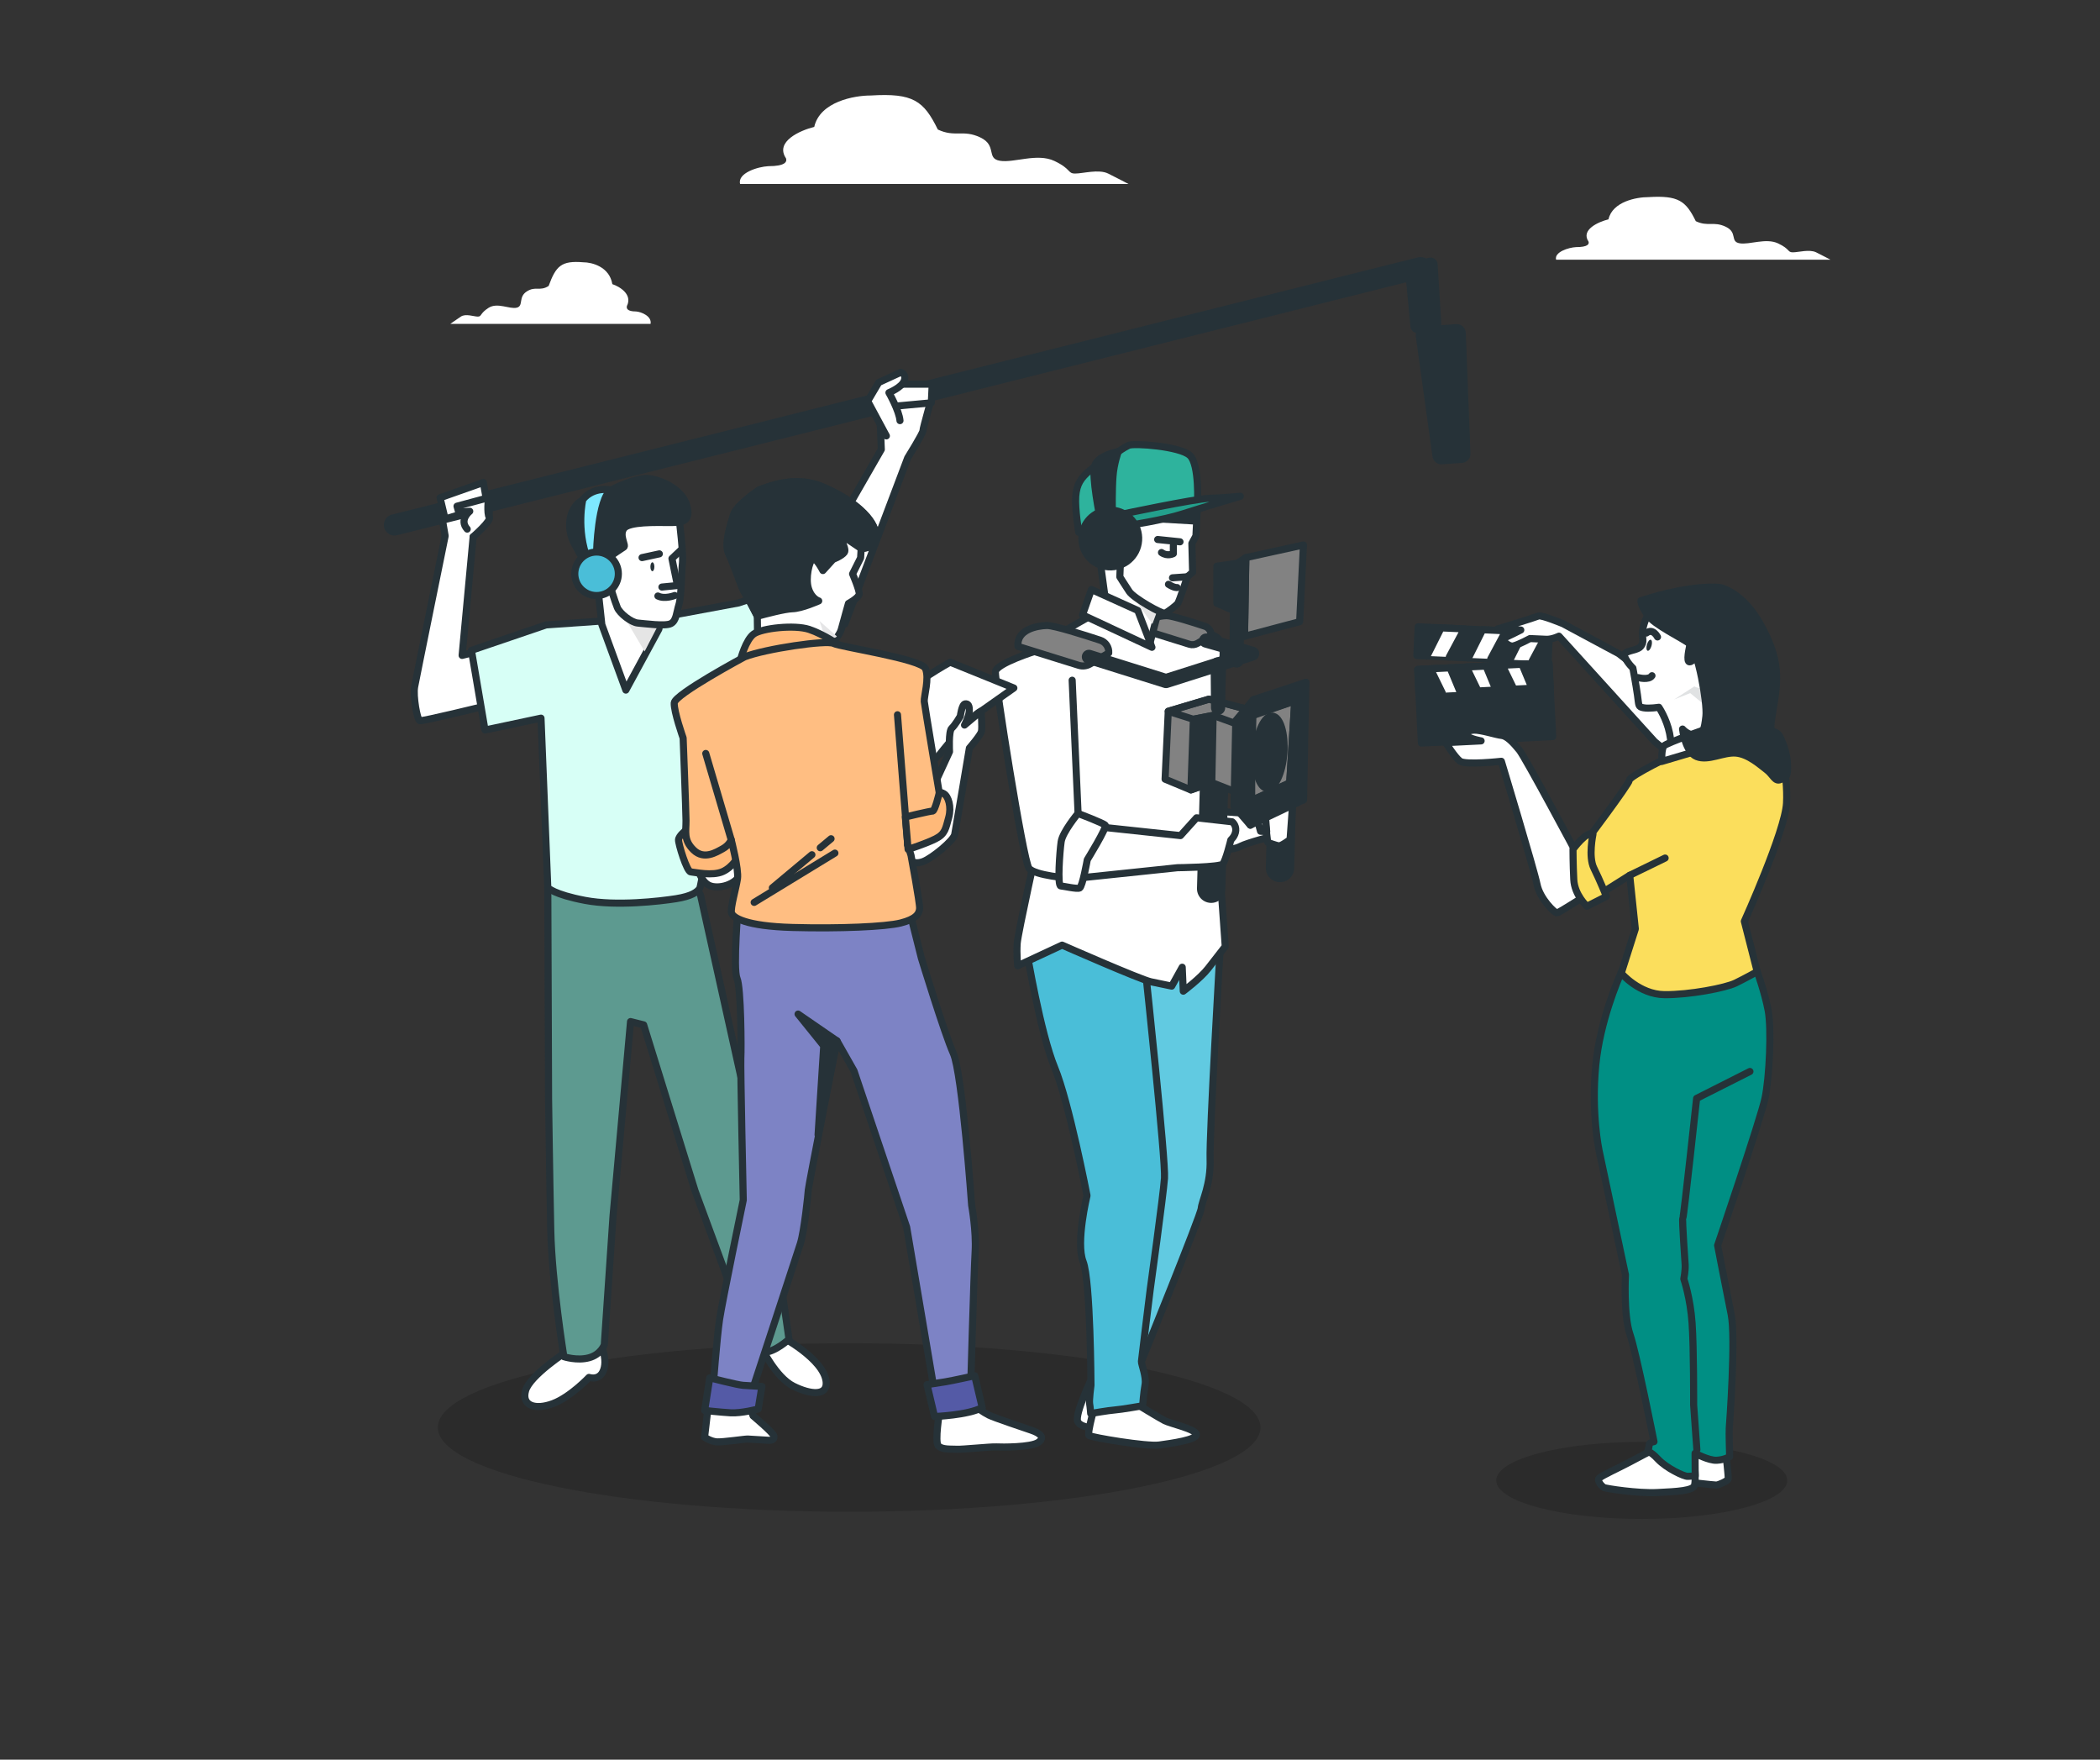 <svg width="296" height="248" viewBox="0 0 296 248" fill="none" xmlns="http://www.w3.org/2000/svg">
<rect x="0" y="0" width="296" height="248" fill="#333333" stroke="none"/>
<path opacity="0.16" d="M119.688 213.056C151.71 213.056 177.668 207.74 177.668 201.182C177.668 194.624 151.71 189.308 119.688 189.308C87.667 189.308 61.709 194.624 61.709 201.182C61.709 207.74 87.667 213.056 119.688 213.056Z" fill="black"/>
<path opacity="0.16" d="M231.409 214.074C242.738 214.074 251.922 211.644 251.922 208.646C251.922 205.648 242.738 203.218 231.409 203.218C220.08 203.218 210.896 205.648 210.896 208.646C210.896 211.644 220.08 214.074 231.409 214.074Z" fill="black"/>
<path d="M67.05 91.89L65.136 92.37L66.693 75.648L68.963 72.9V69.676L62.028 71.35L62.746 75.529C62.746 75.529 58.681 95.48 58.443 96.792C58.205 98.104 58.8 101.452 59.162 101.571C59.519 101.689 68.249 99.54 68.249 99.54L67.05 91.89Z" fill="white" stroke="#263238" stroke-miterlimit="10" stroke-linecap="round" stroke-linejoin="round"/>
<path d="M113.097 82.695L124.222 63.343L123.984 57.371L124.703 55.698L131.52 55.341C131.52 55.341 130.087 60.357 130.087 60.719C130.087 61.08 127.935 64.541 127.935 64.541L119.086 87.953L112.745 89.746L113.097 82.695Z" fill="white" stroke="#263238" stroke-miterlimit="10" stroke-linecap="round" stroke-linejoin="round"/>
<path d="M55.606 73.975L200.226 37.73" stroke="#263238" stroke-width="3" stroke-miterlimit="10" stroke-linecap="round" stroke-linejoin="round"/>
<path d="M126.131 57.248L131.272 56.772L131.396 54.143H125.055L124.936 56.292L126.131 57.248Z" fill="white" stroke="#263238" stroke-miterlimit="10" stroke-linecap="round" stroke-linejoin="round"/>
<path d="M124.936 61.432L122.304 56.535L123.86 53.905L126.969 52.474C126.969 52.474 127.807 52.712 127.45 53.667C127.093 54.623 125.298 55.341 125.298 55.341C125.298 55.341 126.731 57.852 126.855 59.283" fill="white"/>
<path d="M124.936 61.432L122.304 56.535L123.86 53.905L126.969 52.474C126.969 52.474 127.807 52.712 127.45 53.667C127.093 54.623 125.298 55.341 125.298 55.341C125.298 55.341 126.731 57.852 126.855 59.283" stroke="#263238" stroke-miterlimit="10" stroke-linecap="round" stroke-linejoin="round"/>
<path d="M79.941 190.435C79.941 190.435 74.705 193.821 74.086 195.975C73.472 198.128 75.471 198.742 77.937 197.819C80.403 196.897 83.021 194.125 83.021 194.125C83.021 194.125 84.716 194.738 85.177 192.741C85.639 190.74 84.102 188.434 84.102 188.434L79.941 190.435Z" fill="white" stroke="#263238" stroke-miterlimit="10" stroke-linecap="round" stroke-linejoin="round"/>
<path d="M107.361 189.974C107.361 189.974 109.365 194.13 111.826 195.356C114.292 196.588 116.639 196.754 116.448 194.743C116.139 191.515 109.979 188.281 109.979 188.281L107.361 189.974Z" fill="white" stroke="#263238" stroke-miterlimit="10" stroke-linecap="round" stroke-linejoin="round"/>
<path d="M77.213 125.101L77.323 154.899C77.323 154.899 77.475 165.977 77.632 173.361C77.785 180.745 79.479 191.206 79.479 191.206C79.479 191.206 81.326 191.819 83.021 191.358C84.716 190.897 85.178 189.513 85.178 189.513L86.41 171.36L88.876 143.978L90.723 144.439L97.964 167.822L105.976 189.513C105.976 189.513 106.128 190.588 107.67 190.588C109.213 190.588 111.212 188.743 111.212 188.743C111.212 188.743 108.442 169.206 107.823 166.13C107.209 163.053 106.59 161.513 106.59 161.513L98.735 126.128L98.121 125.054L77.942 123.513L77.213 125.101Z" fill="#5D9A90" stroke="#263238" stroke-miterlimit="10" stroke-linecap="round" stroke-linejoin="round"/>
<path d="M85.587 87.473L76.975 88.072L66.45 91.657L68.364 102.888L76.256 101.214L77.213 125.106C77.213 125.106 78.051 126.062 82.473 126.899C86.9 127.735 92.999 127.017 95.269 126.661C97.54 126.304 98.259 125.705 98.616 125.23C98.973 124.754 103.162 97.995 103.162 97.995L113.449 94.89L113.33 81.867L104.119 84.972L90.604 87.482H85.587V87.473Z" fill="#D7FFF6" stroke="#263238" stroke-miterlimit="10" stroke-linecap="round" stroke-linejoin="round"/>
<path d="M84.335 83.441L84.83 88.025L88.215 97.258L92.875 88.657L93.089 87.107L86.029 80.764L84.335 83.441Z" fill="white" stroke="#263238" stroke-miterlimit="10" stroke-linecap="round" stroke-linejoin="round"/>
<path d="M87.543 86.199L90.861 91.809L92.903 87.854L87.543 86.199Z" fill="#E5E5E5"/>
<path d="M95.769 73.499C95.769 73.499 96.336 78.083 96.193 79.352C96.05 80.622 96.05 84.073 95.698 85.205C95.346 86.337 95.346 87.464 94.57 87.882C93.794 88.305 90.828 87.882 89.909 87.811C88.99 87.739 87.367 86.47 87.015 85.624C86.663 84.777 85.887 82.238 85.887 82.238C85.887 82.238 84.616 78.358 84.544 78.078C84.473 77.797 84.121 75.187 86.096 73.775C88.072 72.363 91.109 72.363 92.094 72.363C93.089 72.372 95.769 73.499 95.769 73.499Z" fill="white" stroke="#263238" stroke-miterlimit="10" stroke-linecap="round" stroke-linejoin="round"/>
<path d="M95.107 83.926C95.107 83.926 93.708 84.487 92.732 83.997" stroke="#263238" stroke-miterlimit="10" stroke-linecap="round" stroke-linejoin="round"/>
<path d="M92.237 79.875C92.237 80.222 92.113 80.503 91.956 80.503C91.804 80.503 91.675 80.222 91.675 79.875C91.675 79.528 91.799 79.248 91.956 79.248C92.113 79.248 92.237 79.528 92.237 79.875Z" fill="#263238"/>
<path d="M95.912 77.588L94.712 78.72L95.488 82.523L93.298 82.737" stroke="#263238" stroke-miterlimit="10" stroke-linecap="round" stroke-linejoin="round"/>
<path d="M92.937 78.059L90.499 78.587" stroke="#263238" stroke-miterlimit="10" stroke-linecap="round" stroke-linejoin="round"/>
<path d="M86.168 78.297C86.168 78.297 87.581 77.308 87.934 77.098C88.286 76.889 87.229 75.477 87.934 74.488C88.638 73.499 92.594 73.642 94.217 73.642C95.841 73.642 97.464 73.713 96.831 71.317C96.198 68.92 93.089 67.58 91.323 67.437C89.557 67.294 86.101 69.058 86.101 69.058C86.101 69.058 83.421 69.553 81.793 70.68C80.169 71.806 79.817 74.488 80.945 76.604C82.074 78.72 82.712 79.775 82.712 79.775L85.958 79.072L86.168 78.297Z" fill="#263238" stroke="#263238" stroke-miterlimit="10" stroke-linecap="round" stroke-linejoin="round"/>
<path d="M84.087 77.802C84.087 77.802 84.263 70.399 86.101 69.058C86.101 69.058 83.702 68.492 82.15 70.399C82.15 70.399 81.159 74.559 82.854 78.929L84.268 79L84.087 77.802Z" fill="#7EE8FF" stroke="#263238" stroke-miterlimit="10" stroke-linecap="round" stroke-linejoin="round"/>
<path d="M87.158 80.869C87.158 82.561 85.782 83.936 84.087 83.936C82.392 83.936 81.017 82.561 81.017 80.869C81.017 79.176 82.392 77.802 84.087 77.802C85.782 77.802 87.158 79.176 87.158 80.869Z" fill="#4ABED8" stroke="#263238" stroke-miterlimit="10" stroke-linecap="round" stroke-linejoin="round"/>
<path d="M62.028 70.152L62.742 73.138L68.726 71.345L68.126 67.998L62.028 70.152Z" fill="white" stroke="#263238" stroke-miterlimit="10" stroke-linecap="round" stroke-linejoin="round"/>
<path d="M65.855 74.569C64.66 73.257 66.212 72.058 66.212 72.058L64.655 72.177L64.417 71.34L68.844 70.147C68.844 70.147 68.606 72.415 68.963 72.895C69.32 73.371 66.693 75.643 66.693 75.643" fill="white"/>
<path d="M65.855 74.569C64.66 73.257 66.212 72.058 66.212 72.058L64.655 72.177L64.417 71.34L68.844 70.147C68.844 70.147 68.606 72.415 68.963 72.895C69.32 73.371 66.693 75.643 66.693 75.643" stroke="#263238" stroke-miterlimit="10" stroke-linecap="round" stroke-linejoin="round"/>
<path d="M206.081 65.236L203.268 65.44C202.597 65.487 202.002 65.012 201.911 64.346L199.564 47.458C199.46 46.726 199.998 46.065 200.735 46.008L205.234 45.679C205.972 45.627 206.6 46.207 206.605 46.944L207.271 63.956C207.267 64.627 206.753 65.188 206.081 65.236Z" fill="#263238"/>
<path d="M198.031 37.92L198.807 46.05C198.86 46.607 199.374 47.011 199.926 46.925L202.321 46.573C202.825 46.497 203.187 46.05 203.154 45.546L202.639 37.221C202.601 36.627 202.044 36.199 201.464 36.322L198.807 36.869C198.317 36.969 197.984 37.421 198.031 37.92Z" fill="#263238"/>
<path d="M180.807 108.397L180.418 122.334" stroke="#263238" stroke-width="4" stroke-miterlimit="10" stroke-linecap="round" stroke-linejoin="round"/>
<path d="M179.626 117.786C179.626 117.786 175.809 118.759 174.773 119.307C173.732 119.856 171.106 119.913 171.106 119.913L171.386 114.321L177.72 114.781L179.087 114.879L179.626 117.786Z" fill="white" stroke="#263238" stroke-miterlimit="10" stroke-linecap="round" stroke-linejoin="round"/>
<path d="M178.295 115.448L178.683 118.718C178.683 118.718 179.9 119.178 180.273 119.209C180.646 119.235 181.837 118.324 181.837 118.324L182.179 113.612L178.284 113.953L178.295 115.448Z" fill="white" stroke="#263238" stroke-miterlimit="10" stroke-linecap="round" stroke-linejoin="round"/>
<path d="M177.083 114.988L177.673 117.15L178.543 117.212L178.279 113.948L177.083 114.988Z" fill="white" stroke="#263238" stroke-miterlimit="10" stroke-linecap="round" stroke-linejoin="round"/>
<path d="M153.833 194.363C153.833 194.363 151.477 199.303 151.901 200.333C152.326 201.362 155.076 201.31 155.076 201.31L155.19 194.585C155.19 194.585 154.574 192.796 153.833 194.363Z" fill="white" stroke="#263238" stroke-miterlimit="10" stroke-linecap="round" stroke-linejoin="round"/>
<path d="M160.318 197.948C160.318 197.948 163.306 199.784 164.15 200.219C164.994 200.653 168.558 201.409 168.63 202.164C168.703 202.919 165.171 203.411 163.404 203.654C161.638 203.902 153.869 202.588 153.512 202.314C153.16 202.04 154.486 197.519 154.486 197.519L160.318 197.948Z" fill="white" stroke="#263238" stroke-miterlimit="10" stroke-linecap="round" stroke-linejoin="round"/>
<path d="M172.002 133.326C172.002 133.326 170.448 159.9 170.567 163.402C170.686 166.905 169.392 169.305 169.319 170.298C169.247 171.291 160.882 191.885 160.882 191.885L159.287 196.634L156.029 191.658L159.473 168.338L156.107 133.921L164.803 132.804L172.002 133.326Z" fill="#61CAE1" stroke="#263238" stroke-miterlimit="10" stroke-linecap="round" stroke-linejoin="round"/>
<path d="M144.728 134.092C144.728 134.092 146.639 145.581 148.659 150.465C150.679 155.348 153.217 168.503 153.217 168.503C153.217 168.503 151.611 175.119 152.668 177.814C153.719 180.51 153.776 195.227 153.776 195.227C153.776 195.227 153.497 197.327 153.585 197.834C153.673 198.341 153.735 199.215 153.735 199.215C153.735 199.215 156.262 198.776 157.143 198.714C158.023 198.651 161.058 198.124 161.058 198.124C161.058 198.124 161.193 196.262 161.4 195.154C161.607 194.047 160.861 192.247 160.887 191.875C160.913 191.502 162.125 181.736 162.125 181.736C162.125 181.736 163.959 168.524 164.14 166.046C164.321 163.568 161.493 137.17 161.493 137.17C161.493 137.17 153.631 131.987 150.658 131.645C147.675 131.314 144.728 134.092 144.728 134.092Z" fill="#4ABED8" stroke="#263238" stroke-miterlimit="10" stroke-linecap="round" stroke-linejoin="round"/>
<path d="M153.667 86.836C153.667 86.836 142.708 92.977 142.667 93.566C142.625 94.156 146.432 118.206 146.432 118.206C146.432 118.206 143.485 131.464 143.376 132.938C143.268 134.418 143.444 136.115 143.444 136.115L149.705 133.202C149.705 133.202 160.758 138.065 162.224 138.37C163.689 138.675 165.155 138.98 165.155 138.98L166.636 136.316L166.786 139.694C166.786 139.694 169.2 137.889 170.293 136.482C171.386 135.075 172.701 133.388 172.701 133.388L171.619 118.252C171.619 118.252 172.282 94.13 172.359 93.049C172.437 91.963 172.541 90.587 171.505 89.816C170.469 89.045 162.861 87.307 162.861 87.307L155.33 85.869L153.667 86.836Z" fill="white" stroke="#263238" stroke-miterlimit="10" stroke-linecap="round" stroke-linejoin="round"/>
<path d="M161.488 88.88L167.651 90.799C168.035 90.918 168.444 90.871 168.791 90.669L170.692 89.552C170.733 88.973 170.381 88.44 169.827 88.259C168.247 87.736 165.16 86.754 164.43 86.769C163.436 86.779 161.343 87.167 161.488 88.88Z" fill="#828282" stroke="#263238" stroke-miterlimit="10" stroke-linecap="round" stroke-linejoin="round"/>
<path d="M154.973 78.409L155.879 85.015L162.125 90.519L163.498 85.269L156.946 77.168L154.973 78.409Z" fill="white" stroke="#263238" stroke-miterlimit="10" stroke-linecap="round" stroke-linejoin="round"/>
<path d="M159.603 84.032L162.431 87.943L163.192 85.879L159.603 84.032Z" fill="#E5E5E5"/>
<path d="M168.786 71.193L168.568 75.533L167.998 76.583L168.102 80.649L167.361 81.291C167.361 81.291 166.217 84.772 165.999 85.057C165.782 85.336 164.621 86.246 164.212 86.412C163.803 86.583 159.805 84.312 159.178 83.375C158.551 82.439 157.842 81.296 157.842 81.296L157.966 78.233L157.681 72.569L168.786 71.193Z" fill="white" stroke="#263238" stroke-miterlimit="10" stroke-linecap="round" stroke-linejoin="round"/>
<path d="M165.388 76.883V78.021C165.388 78.021 164.549 78.477 163.715 77.871" stroke="#263238" stroke-miterlimit="10" stroke-linecap="round" stroke-linejoin="round"/>
<path d="M165.916 82.806C165.916 82.806 165.538 82.884 164.699 82.351" stroke="#263238" stroke-miterlimit="10" stroke-linecap="round" stroke-linejoin="round"/>
<path d="M162.866 73.609L168.516 73.935L168.786 71.193L162.322 72.957L162.866 73.609Z" fill="#263238"/>
<path d="M166.326 76.361L163.177 76.035" stroke="#263238" stroke-miterlimit="10" stroke-linecap="round" stroke-linejoin="round"/>
<path d="M167.356 81.29L165.264 81.435" stroke="#263238" stroke-miterlimit="10" stroke-linecap="round" stroke-linejoin="round"/>
<path d="M168.786 71.193C168.786 71.193 169.102 65.472 167.708 64.183C166.315 62.895 159.805 62.425 159.085 62.766C158.365 63.113 157.635 63.651 157.635 63.651C157.635 63.651 154.734 65.322 153.574 66.33C152.409 67.334 151.756 68.177 151.627 69.951C151.497 71.726 152.051 75.031 152.051 75.031L168.786 71.193Z" fill="#2EB39D" stroke="#263238" stroke-miterlimit="10" stroke-linecap="round" stroke-linejoin="round"/>
<path d="M157.676 72.564C157.676 72.564 168.454 70.272 170.541 70.225C172.629 70.179 174.825 69.941 174.825 69.941C174.825 69.941 169.454 71.534 166.709 72.424C163.969 73.314 159.054 74.048 159.054 74.048L157.676 72.564Z" fill="#23A08C" stroke="#263238" stroke-miterlimit="10" stroke-linecap="round" stroke-linejoin="round"/>
<path d="M156.78 71.907C156.78 71.907 156.739 69.031 156.878 67.158C157.013 65.285 157.629 63.645 157.629 63.645C157.629 63.645 154.817 64.137 154.315 65.585C153.812 67.034 155.061 73.066 155.061 73.066L156.956 72.905L156.811 72.202L156.78 71.907Z" fill="#263238" stroke="#263238" stroke-miterlimit="10" stroke-linecap="round" stroke-linejoin="round"/>
<path d="M160.488 76.185C160.328 78.388 158.412 80.044 156.205 79.884C153.999 79.723 152.341 77.809 152.502 75.606C152.663 73.402 154.579 71.746 156.785 71.907C158.986 72.067 160.649 73.981 160.488 76.185Z" fill="#263238" stroke="#263238" stroke-miterlimit="10" stroke-linecap="round" stroke-linejoin="round"/>
<path d="M153.838 83.086L160.369 86.034L162.369 91.228L152.585 86.66L153.838 83.086Z" fill="white" stroke="#263238" stroke-miterlimit="10" stroke-linecap="round" stroke-linejoin="round"/>
<path d="M171.106 111.31L170.718 125.251" stroke="#263238" stroke-width="4" stroke-miterlimit="10" stroke-linecap="round" stroke-linejoin="round"/>
<path d="M146.069 91.735C146.069 91.735 140.388 93.504 140.3 94.684C140.212 95.868 144.215 121.314 145.034 122.365C145.852 123.415 150.783 123.772 150.783 123.772L153.512 116.245L151.989 115.345L151.124 95.868" fill="white"/>
<path d="M146.069 91.735C146.069 91.735 140.388 93.504 140.3 94.684C140.212 95.868 144.215 121.314 145.034 122.365C145.852 123.415 150.783 123.772 150.783 123.772L153.512 116.245L151.989 115.345L151.124 95.868" stroke="#263238" stroke-miterlimit="10" stroke-linecap="round" stroke-linejoin="round"/>
<path d="M154.978 116.545L166.393 117.766L168.656 115.257L173.675 115.821C173.675 115.821 174.239 116.255 174.182 117.047C174.125 117.833 173.488 118.381 173.488 118.381C173.488 118.381 172.779 121.304 172.349 121.765C171.919 122.23 165.963 122.292 165.963 122.292L151.974 123.756C151.974 123.756 152.916 120.357 153.486 119.307C154.061 118.262 154.978 116.545 154.978 116.545Z" fill="white" stroke="#263238" stroke-miterlimit="10" stroke-linecap="round" stroke-linejoin="round"/>
<path d="M151.943 114.641C151.943 114.641 149.767 117.259 149.571 118.63C149.374 120.001 149.022 124.832 149.514 124.863C150.006 124.899 151.761 125.324 152.171 125.153C152.58 124.982 153.253 121.17 153.253 121.17C153.253 121.17 156.06 116.617 155.791 116.302C155.516 115.992 151.943 114.641 151.943 114.641Z" fill="white" stroke="#263238" stroke-miterlimit="10" stroke-linecap="round" stroke-linejoin="round"/>
<path d="M143.48 91.099L152.052 93.768C152.58 93.933 153.155 93.866 153.636 93.587L156.278 92.03C156.335 91.223 155.843 90.483 155.076 90.23C152.88 89.505 148.587 88.14 147.571 88.155C146.189 88.181 143.278 88.719 143.48 91.099Z" fill="#828282" stroke="#263238" stroke-miterlimit="10" stroke-linecap="round" stroke-linejoin="round"/>
<path d="M153.486 92.573L164.352 95.982L176.492 92.123L170.008 90.281" stroke="#263238" stroke-width="2" stroke-miterlimit="10" stroke-linecap="round" stroke-linejoin="round"/>
<path d="M174.69 111.817L170.806 110.291L167.859 111.325L164.223 109.815L164.668 100.245L170.407 98.538L178.859 100.772L178.611 111.108L174.69 111.817Z" fill="#828282" stroke="#263238" stroke-miterlimit="10" stroke-linecap="round" stroke-linejoin="round"/>
<path d="M164.668 100.245L168.206 101.372L170.992 100.824L175.249 102.381L179.351 100.933L170.407 98.538L164.668 100.245Z" stroke="#263238" stroke-miterlimit="10" stroke-linecap="round" stroke-linejoin="round"/>
<path d="M167.859 111.325L168.206 101.373L170.992 100.824L170.806 110.291L167.859 111.325Z" fill="#263238" stroke="#263238" stroke-miterlimit="10" stroke-linecap="round" stroke-linejoin="round"/>
<path d="M176.441 100.731L182.5 98.791L181.786 110.337L176.425 112.789L176.441 100.731Z" fill="#828282" stroke="#263238" stroke-miterlimit="10" stroke-linecap="round" stroke-linejoin="round"/>
<path d="M176.648 98.615L184.065 96.163L182.501 98.791L176.865 100.752L176.648 98.615Z" fill="#263238" stroke="#263238" stroke-miterlimit="10" stroke-linecap="round" stroke-linejoin="round"/>
<path d="M184.065 96.163L183.738 112.722L181.786 110.337L182.501 98.791L184.065 96.163Z" fill="#263238" stroke="#263238" stroke-miterlimit="10" stroke-linecap="round" stroke-linejoin="round"/>
<path d="M174.68 113.689L181.786 110.337L183.738 112.722L176.239 116.297L174.68 113.689Z" fill="#263238" stroke="#263238" stroke-miterlimit="10" stroke-linecap="round" stroke-linejoin="round"/>
<path d="M174.188 101.558L173.934 113.632L176.239 116.296L176.648 98.615L174.188 101.558Z" fill="#263238" stroke="#263238" stroke-miterlimit="10" stroke-linecap="round" stroke-linejoin="round"/>
<path d="M180.964 106.159C181.168 103.349 180.443 101.007 179.345 100.928C178.246 100.848 177.191 103.061 176.987 105.871C176.783 108.681 177.508 111.023 178.606 111.102C179.705 111.182 180.76 108.969 180.964 106.159Z" fill="#263238" stroke="#263238" stroke-miterlimit="10" stroke-linecap="round" stroke-linejoin="round"/>
<path d="M171.639 93.639L171.696 99.753" stroke="#263238" stroke-width="2" stroke-miterlimit="10" stroke-linecap="round" stroke-linejoin="round"/>
<path d="M174.302 93.085L174.353 85.481" stroke="#263238" stroke-width="2" stroke-miterlimit="10" stroke-linecap="round" stroke-linejoin="round"/>
<path d="M175.602 78.59L175.42 89.676L183.189 87.617L183.723 76.806L175.602 78.59Z" fill="#828282" stroke="#263238" stroke-miterlimit="10" stroke-linecap="round" stroke-linejoin="round"/>
<path d="M175.602 78.59L174.421 79.377L171.52 79.79L171.515 85.026L174.302 86.226L175.42 89.676L175.602 78.59Z" fill="#263238" stroke="#263238" stroke-miterlimit="10" stroke-linecap="round" stroke-linejoin="round"/>
<path d="M218.399 89.183L218.212 93.229L215.98 93.125L212.841 92.986L210.127 92.861L206.994 92.722L204.28 92.597L201.141 92.458L199.707 92.391L199.893 88.34L203.13 88.49L206.398 88.635L208.978 88.754L212.246 88.904L214.825 89.023L218.093 89.168L218.399 89.183Z" fill="#263238" stroke="#263238" stroke-miterlimit="10" stroke-linecap="round" stroke-linejoin="round"/>
<path d="M204.28 92.597L206.398 88.635L203.13 88.49L201.141 92.458" fill="white"/>
<path d="M204.28 92.597L206.398 88.635L203.13 88.49L201.141 92.458" stroke="#263238" stroke-miterlimit="10" stroke-linecap="round" stroke-linejoin="round"/>
<path d="M210.127 92.861L212.246 88.904L208.978 88.754L206.994 92.722" fill="white"/>
<path d="M210.127 92.861L212.246 88.904L208.978 88.754L206.994 92.722" stroke="#263238" stroke-miterlimit="10" stroke-linecap="round" stroke-linejoin="round"/>
<path d="M215.98 93.125L218.093 89.168L214.825 89.023L212.841 92.985" fill="white"/>
<path d="M215.98 93.125L218.093 89.168L214.825 89.023L212.841 92.985" stroke="#263238" stroke-miterlimit="10" stroke-linecap="round" stroke-linejoin="round"/>
<path d="M218.337 93.431L199.833 94.349L200.349 104.729L218.853 103.811L218.337 93.431Z" fill="#263238" stroke="#263238" stroke-miterlimit="10" stroke-linecap="round" stroke-linejoin="round"/>
<path d="M218.497 96.87L215.939 96.999L213.385 97.129L210.863 97.253L208.33 97.382L205.798 97.512L203.28 97.636L199.997 97.801L199.826 94.351L201.633 94.263L204.389 94.123L206.694 94.01L209.465 93.875L211.743 93.761L214.53 93.621L218.326 93.435L218.497 96.87Z" fill="#263238" stroke="#263238" stroke-miterlimit="10" stroke-linecap="round" stroke-linejoin="round"/>
<path d="M205.798 97.512L204.389 94.124L201.633 94.263L203.28 97.636" fill="white"/>
<path d="M205.798 97.512L204.389 94.124L201.633 94.263L203.28 97.636" stroke="#263238" stroke-miterlimit="10" stroke-linecap="round" stroke-linejoin="round"/>
<path d="M210.863 97.253L208.33 97.382L206.694 94.01L209.465 93.875L210.863 97.253Z" fill="white" stroke="#263238" stroke-miterlimit="10" stroke-linecap="round" stroke-linejoin="round"/>
<path d="M215.939 97L213.385 97.129L211.743 93.761L214.53 93.622L215.939 97Z" fill="white" stroke="#263238" stroke-miterlimit="10" stroke-linecap="round" stroke-linejoin="round"/>
<path d="M220.336 87.916C220.336 87.916 217.27 86.633 216.845 86.819C216.42 87.011 211.065 88.65 211.065 88.65L214.359 88.79C214.359 88.79 212.334 89.84 211.909 89.928C211.49 90.011 212.582 91.206 213.318 91.035C214.053 90.859 215.659 89.996 215.659 89.996C215.659 89.996 217.114 90.063 217.948 90.099C218.782 90.135 219.74 89.659 219.74 89.659L233.232 104.527L235.641 106.508L241.151 102.178L228.167 92.122L220.336 87.916Z" fill="white" stroke="#263238" stroke-miterlimit="10" stroke-linecap="round" stroke-linejoin="round"/>
<path d="M222.392 120.604C222.392 120.604 215.037 106.813 214.152 105.711C213.261 104.609 212.386 103.719 211.65 103.647C210.92 103.58 208.693 102.855 207.755 102.902C206.818 102.949 206.321 103.388 206.859 103.781C207.398 104.169 208.765 104.418 208.765 104.418L203.778 104.666C203.778 104.666 205.026 106.684 205.782 107.273C206.538 107.858 211.619 107.294 211.619 107.294C211.619 107.294 216.234 122.575 216.648 124.634C217.062 126.693 219.139 128.674 219.455 128.659C219.766 128.643 224.106 125.824 224.106 125.824L222.392 120.604Z" fill="white" stroke="#263238" stroke-miterlimit="10" stroke-linecap="round" stroke-linejoin="round"/>
<path d="M243.275 204.956C243.275 204.956 243.648 208.142 243.591 208.432C243.534 208.722 242.28 209.281 241.923 209.296C241.565 209.312 237.407 208.81 237.194 208.82C236.982 208.83 236.759 204.356 236.759 204.356C236.759 204.356 240.032 204.195 240.317 204.18C240.597 204.164 243.275 204.956 243.275 204.956Z" fill="white" stroke="#263238" stroke-miterlimit="10" stroke-linecap="round" stroke-linejoin="round"/>
<path d="M232.699 204.485C232.699 204.485 231.171 205.271 229.71 206.058C228.25 206.844 225.738 207.967 225.401 208.339C225.064 208.711 225.815 209.529 226.111 209.658C226.401 209.787 230.787 210.496 233.631 210.351C236.474 210.212 238.681 210.103 238.857 209.306C239.033 208.51 238.888 207.025 238.888 207.025C238.888 207.025 234.356 206.254 232.699 204.485Z" fill="white" stroke="#263238" stroke-miterlimit="10" stroke-linecap="round" stroke-linejoin="round"/>
<path d="M228.622 136.801C228.622 136.801 228.591 136.868 228.529 137.003C228.017 138.151 225.525 143.997 224.93 150.091C224.267 156.888 225.385 162.108 225.385 162.108L229.109 179.66C229.109 179.66 228.824 185.371 229.741 188.035C230.658 190.694 233.134 203.181 233.134 203.181C233.134 203.181 232.424 203.29 232.445 203.642C232.46 203.999 232.212 204.651 232.212 204.651C232.212 204.651 232.481 204.351 233.688 205.644C234.895 206.937 237.375 208.096 237.873 208.07C238.37 208.044 238.94 208.018 238.94 208.018L238.924 204.816C238.924 204.816 240.83 205.861 241.969 205.804C243.109 205.747 243.798 205.287 243.798 205.287C243.798 205.287 243.694 201.8 243.741 201.298C243.787 200.797 244.673 188.5 244.015 185.257C243.352 182.013 242.104 175.521 242.104 175.521C242.104 175.521 248.138 157.773 248.775 154.819C249.412 151.865 249.712 144.943 249.226 142.403C248.744 139.864 247.687 136.936 247.687 136.936L246.367 135.135C246.367 135.135 240.851 137.546 236.309 136.558C231.766 135.57 229.886 135.094 229.886 135.094L228.622 136.801Z" fill="#008F84" stroke="#263238" stroke-miterlimit="10" stroke-linecap="round" stroke-linejoin="round"/>
<path d="M246.657 151.011L239.142 154.803C239.142 154.803 237.334 171.491 237.199 171.709C237.07 171.931 237.484 177.394 237.526 178.247C237.567 179.101 237.339 180.249 237.339 180.249C237.339 180.249 238.256 182.908 238.504 186.462C238.753 190.011 238.722 197.993 238.722 197.993L239.178 204.309" stroke="#263238" stroke-miterlimit="10" stroke-linecap="round" stroke-linejoin="round"/>
<path d="M236.262 106.177C236.262 106.177 229.746 109.312 229.674 109.938C229.601 110.563 223.148 119.109 223.148 119.109C223.148 119.109 223.314 122.43 223.909 123.962C224.505 125.493 224.862 126.414 224.862 126.414L229.71 123.362L230.503 130.919L228.519 137.158C228.519 137.158 231.062 140.153 234.61 140.184C238.152 140.215 243.212 139.238 244.637 138.544C246.061 137.851 247.682 136.936 247.682 136.936L245.869 129.843C245.869 129.843 251.598 117.175 251.815 113.207C252.033 109.239 250.816 103.575 249.956 103.099C249.096 102.623 248.78 102.535 248.78 102.535L236.262 106.177Z" fill="#FBDE5C" stroke="#263238" stroke-miterlimit="10" stroke-linecap="round" stroke-linejoin="round"/>
<path d="M224.531 117.583C224.531 117.583 223.852 120.739 224.666 122.363C225.474 123.987 226.427 126.336 226.427 126.336L223.682 127.722C223.682 127.722 221.936 126.144 221.827 123.961C221.719 121.778 221.719 119.699 221.719 119.699C221.719 119.699 223.671 117.004 224.531 117.583Z" fill="#FBDE5C" stroke="#263238" stroke-miterlimit="10" stroke-linecap="round" stroke-linejoin="round"/>
<path d="M229.715 123.362L234.703 120.93" stroke="#263238" stroke-miterlimit="10" stroke-linecap="round" stroke-linejoin="round"/>
<path d="M232.051 96.064C232.051 96.064 232.952 95.991 233.103 95.463" stroke="#263238" stroke-miterlimit="10" stroke-linecap="round" stroke-linejoin="round"/>
<path d="M232.279 89.773C232.279 89.773 232.73 89.1 233.33 90.373" stroke="#263238" stroke-miterlimit="10" stroke-linecap="round" stroke-linejoin="round"/>
<path d="M232.688 92.618C232.874 92.618 233.025 92.199 233.025 91.682C233.025 91.165 232.874 90.745 232.688 90.745C232.502 90.745 232.352 91.165 232.352 91.682C232.352 92.199 232.502 92.618 232.688 92.618Z" fill="#263238"/>
<path d="M232.241 86.69C232.241 86.69 231.596 87.982 231.523 88.988C231.45 89.995 231.809 90.497 231.237 91.141C230.661 91.786 228.577 91.643 229.009 92.577C229.441 93.51 230.159 94.155 230.159 94.155C230.159 94.155 230.591 96.454 230.805 97.96C231.021 99.468 230.877 99.611 231.666 99.754C232.457 99.897 233.821 99.681 233.821 99.681C233.821 99.681 234.898 101.26 235.33 103.342C235.762 105.425 235.403 106.934 235.403 106.934L239.356 104.78C239.356 104.78 240.865 105.282 241.656 102.196C242.447 99.109 240.147 89.99 238.71 88.123C237.269 86.261 232.241 86.69 232.241 86.69Z" fill="white" stroke="#263238" stroke-miterlimit="10" stroke-linecap="round" stroke-linejoin="round"/>
<path d="M238.229 90.75C238.229 90.75 237.716 92.795 238.009 93.205C238.301 93.615 239.478 92.183 239.478 92.183C239.478 92.183 238.743 89.864 238.229 90.75Z" fill="#263238" stroke="#263238" stroke-miterlimit="10" stroke-linecap="round" stroke-linejoin="round"/>
<path d="M240.418 96.402C239.918 97.414 238.824 96.737 238.824 96.737L235.969 98.583L238.239 97.687L241.427 100.301C241.427 100.301 241.374 94.472 240.418 96.402Z" fill="#E0E2E3"/>
<path d="M230.9 95.499C230.9 95.499 232.418 95.905 232.85 95.23" stroke="#263238" stroke-miterlimit="10" stroke-linecap="round" stroke-linejoin="round"/>
<path d="M232.14 90.837C232.017 91.264 232.06 91.656 232.237 91.712C232.414 91.768 232.656 91.468 232.779 91.04C232.903 90.613 232.859 90.221 232.682 90.165C232.506 90.109 232.264 90.409 232.14 90.837Z" fill="#263238"/>
<path d="M233.629 89.768C233.629 89.768 232.99 88.479 232.07 89.215" stroke="#263238" stroke-miterlimit="10" stroke-linecap="round" stroke-linejoin="round"/>
<path d="M241.187 102.499C241.187 102.499 234.941 104.682 234.543 105.116C234.149 105.551 234.237 107.315 234.237 107.315L243.068 104.692L242.223 102.338L241.187 102.499Z" fill="white" stroke="#263238" stroke-miterlimit="10" stroke-linecap="round" stroke-linejoin="round"/>
<path d="M231.291 84.66C231.291 84.66 231.219 85.237 232.222 86.677C233.225 88.118 237.16 89.918 238.233 90.785C239.306 91.649 240.667 99 240.452 100.944C240.237 102.889 240.021 103.611 238.948 103.611C237.875 103.611 237.16 102.748 237.16 102.748C237.16 102.748 237.517 105.989 239.163 106.639C240.809 107.286 242.886 105.991 244.674 106.135C246.463 106.278 248.181 107.865 249.039 108.512C249.897 109.159 250.2 110.25 250.98 109.86C251.955 109.665 251.955 109.079 251.955 108.104C251.955 107.129 251.838 105.881 250.98 104.008C250.122 102.134 249.112 104.624 249.9 100.156C250.688 95.689 250.903 93.094 248.254 88.196C245.605 83.295 242.385 82.792 242.385 82.792C242.385 82.792 238.591 82.283 231.291 84.66Z" fill="#263238" stroke="#263238" stroke-miterlimit="10" stroke-linecap="round" stroke-linejoin="round"/>
<path d="M107.037 69.028C107.037 69.028 103.806 71.156 103.39 72.569C102.974 73.983 102.036 76.693 102.726 78.061C103.42 79.428 104.536 82.929 104.947 83.507C105.353 84.084 106.743 86.825 106.743 86.825L106.783 89.814L117.023 90.872C117.023 90.872 118.312 89.732 118.596 88.643C118.885 87.554 119.59 85.052 119.59 85.052C119.59 85.052 121.076 84.256 121.111 83.704C121.147 83.152 120.173 80.882 120.173 80.882L121.304 78.628L121.385 77.306C121.385 77.306 123.931 77.346 123.409 74.996C122.887 72.64 119.605 70.117 115.821 68.562C112.033 67.007 108.396 68.557 107.037 69.028Z" fill="white" stroke="#263238" stroke-miterlimit="10" stroke-linecap="round" stroke-linejoin="round"/>
<path d="M116.192 89.555L115.512 87.519L117.962 89.692C117.957 89.692 117.414 90.371 116.192 89.555Z" fill="#E5E5E6"/>
<path d="M115.816 68.562C112.033 67.007 108.396 68.557 107.037 69.028C107.037 69.028 103.806 71.156 103.39 72.569C102.974 73.983 102.036 76.693 102.726 78.061C103.42 79.428 104.536 82.929 104.947 83.507C105.353 84.084 106.743 86.825 106.743 86.825V86.855C107.924 86.531 110.648 85.817 111.678 85.796C113.006 85.766 115.4 84.692 115.4 84.692C115.4 84.692 114.422 84.413 113.955 82.944C113.488 81.48 114.077 79.079 114.538 78.775C115 78.471 115.989 80.411 115.989 80.411L117.414 78.836C117.414 78.836 118.662 78.359 119.027 77.828C119.392 77.296 117.977 75.001 117.977 75.001L121.38 77.306C121.38 77.306 123.926 77.346 123.404 74.996C122.882 72.635 119.6 70.117 115.816 68.562Z" fill="#263238" stroke="#263238" stroke-miterlimit="10" stroke-linecap="round" stroke-linejoin="round"/>
<path d="M104.374 92.99C104.374 92.99 108.31 92.012 110.77 91.607C113.229 91.201 118.555 91.08 118.555 91.08C118.555 91.08 116.11 89.383 114.046 88.704C111.982 88.025 107.412 88.527 106.255 89.342C105.099 90.153 104.374 92.99 104.374 92.99Z" fill="#FFB979" stroke="#263238" stroke-miterlimit="10" stroke-linecap="round" stroke-linejoin="round"/>
<path d="M98.384 122.499C98.384 122.499 98.83 124.297 100.017 124.809C101.204 125.32 103.785 124.814 104.567 122.868C105.348 120.923 103.537 119.707 103.537 119.707L98.029 121.035L98.384 122.499Z" fill="white" stroke="#263238" stroke-miterlimit="10" stroke-linecap="round" stroke-linejoin="round"/>
<path d="M96.604 117.083C96.604 117.083 95.676 117.802 95.64 118.354C95.605 118.907 96.807 122.853 97.36 122.883C97.912 122.919 100.423 123.512 101.904 122.823C103.385 122.139 104.263 120.421 104.263 120.421L103.659 115.74L96.604 117.083Z" fill="#FFB979" stroke="#263238" stroke-miterlimit="10" stroke-linecap="round" stroke-linejoin="round"/>
<path d="M99.774 198.598L99.312 202.554C99.312 202.554 100.164 203.157 101.047 203.213C101.929 203.264 105.059 202.793 105.394 202.813C105.723 202.833 107.6 202.944 108.264 202.985C108.929 203.026 109.162 202.818 109.076 202.372C108.99 201.926 106.144 199.54 106.144 199.54L105.581 197.848L100.164 197.63L99.774 198.598Z" fill="white" stroke="#263238" stroke-miterlimit="10" stroke-linecap="round" stroke-linejoin="round"/>
<path d="M132.427 199.013C132.427 199.013 131.732 203.177 132.25 203.76C132.767 204.343 134.106 204.206 134.877 204.251C135.648 204.297 139.665 203.877 140.436 203.922C141.207 203.968 145.305 203.993 146.345 203.284C147.384 202.57 146.537 201.967 145.34 201.561C144.148 201.156 140.126 199.809 139.376 199.434C138.625 199.059 137.453 198.213 137.453 198.213L132.427 199.013Z" fill="white" stroke="#263238" stroke-miterlimit="10" stroke-linecap="round" stroke-linejoin="round"/>
<path d="M104.065 127.488C104.065 127.488 103.299 136.516 103.882 137.878C104.465 139.241 104.496 147.873 104.425 149.084C104.354 150.295 104.765 169.13 104.765 169.13C104.765 169.13 101.797 183.446 101.422 185.969C101.047 188.491 100.504 195.649 100.504 195.649C100.504 195.649 103.568 196.278 104.12 196.308C104.673 196.343 106.022 195.979 106.022 195.979C106.022 195.979 112.266 176.992 112.814 175.254C113.362 173.517 113.904 168.238 113.935 167.686C113.965 167.134 117.972 146.688 117.972 146.688L120.376 150.928L127.796 172.949L131.879 197.093L136.789 196.506C136.789 196.506 137.276 179.277 137.448 176.409C137.621 173.542 136.956 169.854 136.956 169.854C136.956 169.854 135.638 151.298 134.37 148.456C133.102 145.614 129.866 135.016 129.866 135.016L128.167 128.273C128.167 128.273 123.12 129.297 116.608 128.907C110.095 128.517 104.065 127.488 104.065 127.488Z" fill="#7D83C5" stroke="#263238" stroke-miterlimit="10" stroke-linecap="round" stroke-linejoin="round"/>
<path d="M117.972 146.693L112.489 142.919L116.106 147.402L115.309 159.935L117.972 146.693Z" fill="#263238" stroke="#263238" stroke-miterlimit="10" stroke-linecap="round" stroke-linejoin="round"/>
<path d="M137.387 193.892C137.387 193.892 134.243 194.586 133.238 194.748C132.234 194.91 130.667 195.148 130.667 195.148L131.727 199.636C131.727 199.636 136.388 199.474 138.447 198.38L137.387 193.892Z" fill="#545AA6" stroke="#263238" stroke-miterlimit="10" stroke-linecap="round" stroke-linejoin="round"/>
<path d="M100.042 194.186C100.042 194.186 103.968 195.199 104.744 195.244C105.52 195.29 107.392 195.401 107.392 195.401L106.869 198.578C106.869 198.578 104.506 199.211 102.959 199.115C101.412 199.023 99.322 198.785 99.322 198.785L100.042 194.186Z" fill="#545AA6" stroke="#263238" stroke-miterlimit="10" stroke-linecap="round" stroke-linejoin="round"/>
<path d="M138.28 100.229L142.906 96.966L133.928 93.329C133.928 93.329 128.314 96.419 126.746 98.542C125.179 100.659 124.931 101.09 124.931 101.09L131.402 107.676C131.402 107.671 136.342 101.11 138.28 100.229Z" fill="white" stroke="#263238" stroke-miterlimit="10" stroke-linecap="round" stroke-linejoin="round"/>
<path d="M131.412 111.212L133.837 105.938C133.837 105.938 133.68 103.051 134.146 102.635C134.613 102.22 135.358 100.938 135.358 100.938C135.358 100.938 135.566 99.292 136.018 99.206C136.464 99.119 136.667 99.464 136.621 100.239C136.576 101.014 135.952 102.189 135.952 102.189L138.285 100.229C138.285 100.229 138.478 102.564 138.331 103.106C138.189 103.653 136.637 105.437 136.637 105.437C136.637 105.437 134.74 116.718 134.572 117.595C134.41 118.471 131.377 120.943 130.134 121.419C128.887 121.896 127.127 121.683 127.497 117.387L131.412 111.212Z" fill="white" stroke="#263238" stroke-miterlimit="10" stroke-linecap="round" stroke-linejoin="round"/>
<path d="M104.952 92.579C104.952 92.579 95.108 97.853 95.036 99.064C94.965 100.274 96.289 104.008 96.289 104.008C96.289 104.008 96.68 114.099 96.695 115.649C96.71 117.2 96.309 118.39 97.775 119.808C99.241 121.227 100.971 120.112 101.884 119.611C102.797 119.109 103.065 118.355 103.065 118.355C103.065 118.355 104.146 122.514 103.953 123.831C103.76 125.148 102.928 127.975 103.106 128.648C103.289 129.322 105.094 130.538 111.733 130.715C118.372 130.893 124.809 130.619 126.949 130.082C129.084 129.545 129.576 128.8 129.622 128.03C129.668 127.26 128.41 120.543 128.41 120.543L127.943 119.079C127.943 119.079 131.778 117.98 132.356 117.574C132.934 117.169 133.426 114.54 133.142 113.75C132.858 112.959 132.462 112.159 132.462 112.159C132.462 112.159 130.342 99.53 130.276 98.861C130.21 98.192 131.027 95.588 130.444 94.226C129.86 92.863 118.444 91.181 117.475 90.68C116.506 90.178 107.904 91.429 104.952 92.579Z" fill="#FFBE82" stroke="#263238" stroke-miterlimit="10" stroke-linecap="round" stroke-linejoin="round"/>
<path d="M103.065 118.355L99.48 106.191" stroke="#263238" stroke-miterlimit="10" stroke-linecap="round" stroke-linejoin="round"/>
<path d="M106.301 127.179L117.683 120.234" stroke="#263238" stroke-miterlimit="10" stroke-linecap="round" stroke-linejoin="round"/>
<path d="M114.442 120.462L108.863 125.123" stroke="#263238" stroke-miterlimit="10" stroke-linecap="round" stroke-linejoin="round"/>
<path d="M117.14 118.208L115.618 119.479" stroke="#263238" stroke-miterlimit="10" stroke-linecap="round" stroke-linejoin="round"/>
<path d="M127.948 119.079L126.503 100.735" stroke="#263238" stroke-miterlimit="10" stroke-linecap="round" stroke-linejoin="round"/>
<path d="M127.609 115.143C127.609 115.143 131.118 114.292 131.448 114.312C131.778 114.332 132.371 111.825 132.371 111.825C132.371 111.825 132.391 111.495 133.036 111.865C133.68 112.235 134.141 113.704 133.72 115.224C133.294 116.749 133.249 117.519 131.879 118.213C130.51 118.907 127.999 119.707 127.999 119.707L127.609 115.143Z" fill="#FFB979" stroke="#263238" stroke-miterlimit="10" stroke-linecap="round" stroke-linejoin="round"/>
<path d="M138.161 19.362C135.724 18.217 134.617 19.4 132.189 18.255C130.198 14.197 128.705 13.091 122.733 13.459C120.411 13.453 115.567 14.329 114.77 17.886C112.78 18.378 109.196 19.952 110.789 22.313C110.955 22.805 110.689 23.42 108.301 23.42C106.808 23.495 103.921 24.398 104.319 25.931H134.212H159.063C159.063 25.931 157.518 25.113 156.194 24.459C154.86 23.805 152.653 24.459 151.549 24.459C150.445 24.459 151.04 23.827 148.612 22.682C146.184 21.537 142.931 22.987 140.944 22.66C138.958 22.333 140.589 20.507 138.161 19.362Z" fill="white"/>
<g clip-path="url(#clip0)">
<path d="M243.246 31.957C241.524 31.147 240.742 31.984 239.027 31.174C237.62 28.304 236.565 27.521 232.345 27.782C230.704 27.777 227.281 28.397 226.719 30.913C225.312 31.261 222.78 32.375 223.906 34.045C224.023 34.392 223.835 34.827 222.147 34.827C221.092 34.881 219.053 35.52 219.334 36.604H240.456H258.016C258.016 36.604 256.924 36.025 255.988 35.562C255.046 35.1 253.486 35.562 252.706 35.562C251.926 35.562 252.347 35.115 250.631 34.306C248.915 33.496 246.617 34.521 245.213 34.29C243.809 34.059 244.962 32.767 243.246 31.957Z" fill="white"/>
</g>
<path d="M74.254 41.073C75.51 40.277 76.081 41.1 77.332 40.303C78.359 37.48 79.128 36.709 82.207 36.966C83.404 36.962 85.901 37.571 86.311 40.046C87.337 40.389 89.184 41.484 88.364 43.127C88.278 43.469 88.415 43.897 89.646 43.897C90.416 43.949 91.904 44.578 91.698 45.644H76.29H63.48C63.48 45.644 64.276 45.075 64.959 44.62C65.646 44.165 66.784 44.62 67.353 44.62C67.922 44.62 67.615 44.18 68.867 43.383C70.118 42.587 71.795 43.596 72.819 43.368C73.843 43.141 73.002 41.87 74.254 41.073Z" fill="white"/>
<defs>
<clipPath id="clip0">
<rect width="40.009" height="9.839" fill="white" transform="translate(218.694 27.141)"/>
</clipPath>
</defs>
</svg>
